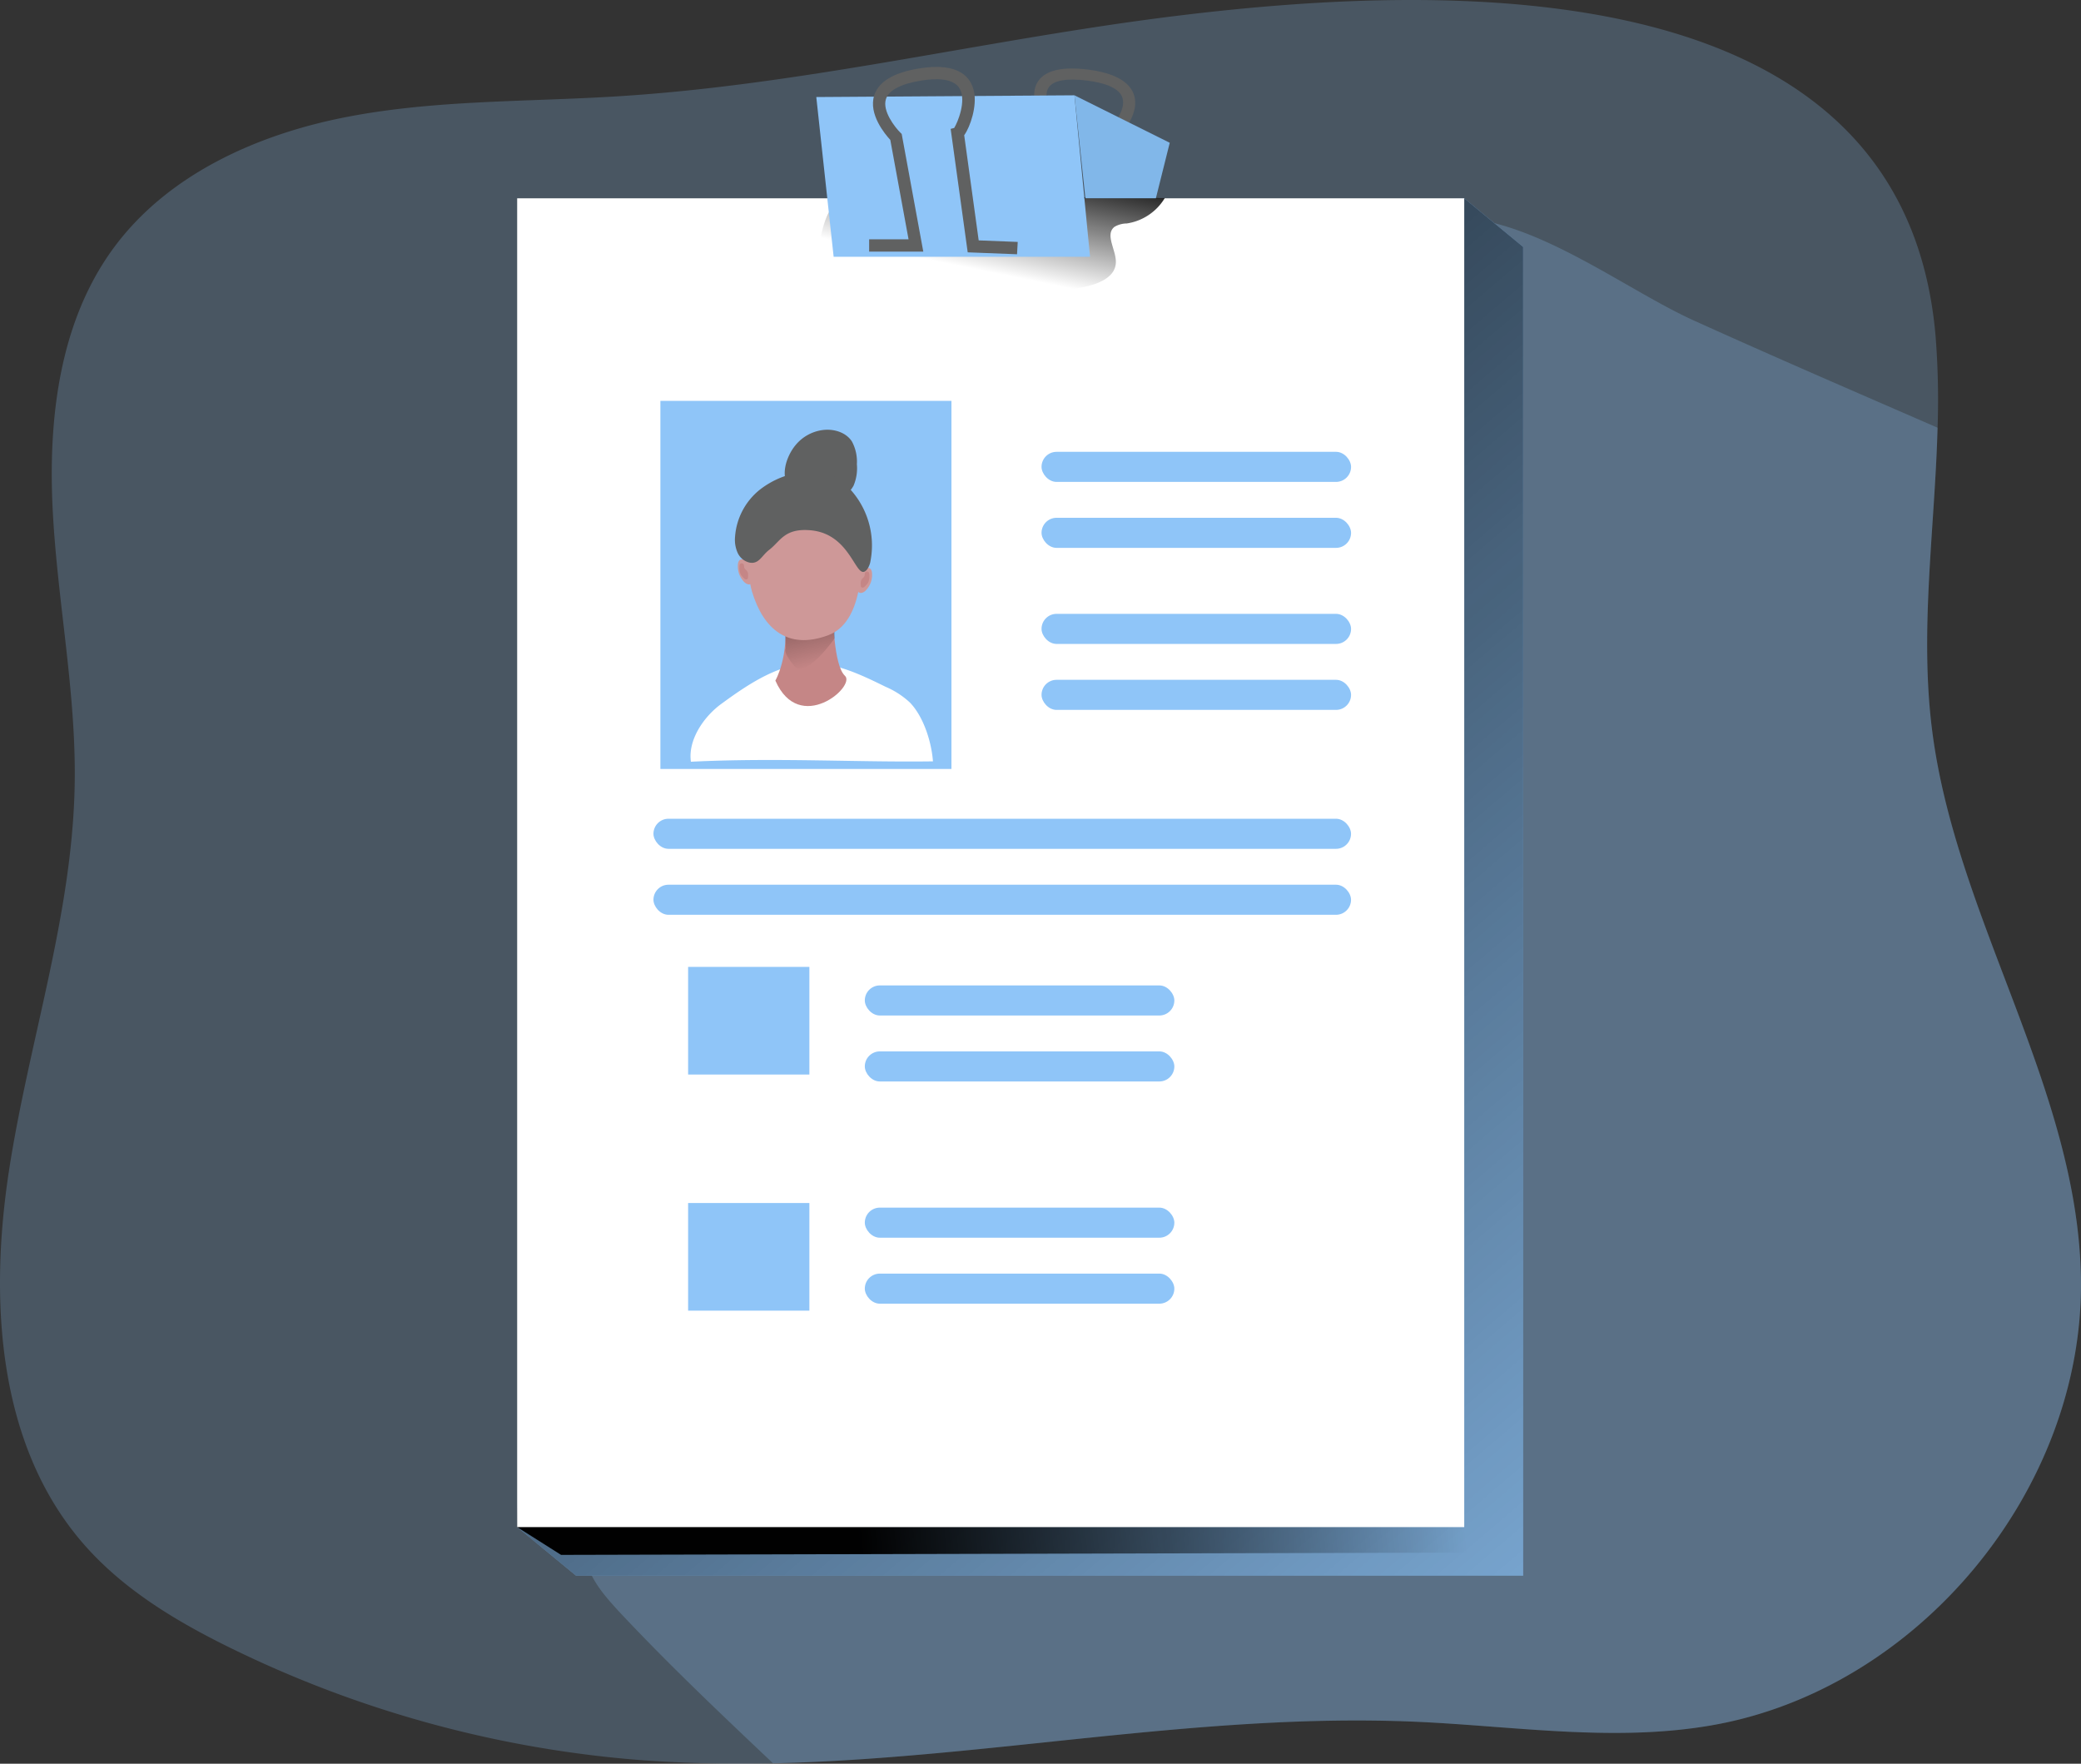 <svg width="236" height="200" viewBox="0 0 236 200" xmlns="http://www.w3.org/2000/svg"><rect x="0" y="0" width="236" height="200" fill="#333333" stroke="none"/><defs><linearGradient x1="104.158%" y1="136.047%" x2="-2.786%" y2="-33.868%" id="497e7xrdwa"><stop stop-color="#010101" stop-opacity="0" offset="0%"/><stop stop-color="#010101" offset="95%"/></linearGradient><linearGradient x1="89.736%" y1="46.138%" x2="25.329%" y2="55.323%" id="ds6lmlna4b"><stop stop-color="#010101" stop-opacity="0" offset="0%"/><stop stop-color="#010101" offset="95%"/></linearGradient><linearGradient x1="40.685%" y1="64.705%" x2="88.277%" y2="-18.341%" id="ynipfxwaxc"><stop stop-color="#010101" stop-opacity="0" offset="0%"/><stop stop-color="#010101" offset="95%"/></linearGradient><linearGradient x1="65.62%" y1="117.855%" x2="3.427%" y2="-197.476%" id="v6064ghgrd"><stop stop-color="#010101" stop-opacity="0" offset="12%"/><stop stop-color="#010101" offset="95%"/></linearGradient></defs><g fill-rule="nonzero" fill="none"><path d="M235.994 144.976c.377 23.929-18.493 46.683-42.021 50.696-11.012 1.886-22.246.068-33.428-.43-24.324-1.062-48.593 4.168-72.874 4.716-4.915.112-9.84 0-14.767-.347a128.193 128.193 0 0 1-46.63-12.672c-6.228-3.043-12.307-6.679-16.842-11.908-9.728-11.206-10.665-27.608-8.414-42.269 2.25-14.66 7.2-28.991 7.452-43.832.18-10.362-1.942-20.611-2.486-30.96-.543-10.348.71-21.322 6.79-29.699 6.078-8.376 16.195-12.968 26.33-14.965 10.134-1.998 20.534-1.736 30.856-2.38 21.351-1.311 42.258-6.528 63.485-9.13 31.656-3.889 82.563-5.145 86.067 36.373.269 3.434.343 6.88.222 10.323-.308 11.467-2.066 22.977-.612 34.359 2.721 21.387 16.53 40.575 16.872 62.125z" fill="#8FC5F8" opacity=".24"/><path d="M235.994 144.976c.377 23.929-18.493 46.683-42.021 50.696-11.012 1.886-22.246.068-33.428-.43-24.324-1.062-48.593 4.168-72.874 4.716-5.946-5.62-11.88-11.244-17.463-17.203-1.71-1.856-3.516-3.913-3.85-6.43-.24-1.873.364-3.75.963-5.538a356.163 356.163 0 0 1 43.04-86.08c8.487-12.432 17.753-24.263 27.242-35.928 6.446-7.913 14.793-23.312 26.236-24.066 9.326-.617 20.14 7.956 28.234 11.622 9.172 4.153 18.42 8.145 27.661 12.166-.308 11.467-2.066 22.977-.612 34.358 2.721 21.379 16.53 40.567 16.872 62.117z" fill="#8FC5F8" opacity=".24"/><path d="m129.09 29.047-5.34-1.68 1.46-12.59h.427c.53-.43 2.08-2.286 1.664-3.662-.372-1.26-2.374-1.766-3.995-1.976-2.302-.292-3.807-.03-4.36.75-.74 1.055.236 3.035.677 3.708l.115.176-.804 12.17-5.925-1.637.334-1.205 4.29 1.205.676-10.289c-.428-.698-1.71-3.18-.56-4.84.855-1.217 2.755-1.65 5.655-1.286 4.53.58 5.399 2.457 5.335 3.931-.064 1.475-1.31 3.284-2.246 3.957l-1.245 10.717 4.227 1.33-.385 1.221z" fill="#606161"/><path fill="#8FC5F8" d="M172.737 178.683H65.332l-6.682-5.513 6.682-145.169 100.723-5.513 6.682 5.513z"/><path fill="url(#497e7xrdwa)" d="M172.737 178.683H65.332l-6.682-5.513 6.682-145.169 100.723-5.513 6.682 5.513z"/><path fill="url(#ds6lmlna4b)" d="m169.2 176.055-105.57.266-4.98-3.151 3.537-145.692 100.724-5.513 6.682 5.513z"/><path fill="#FFF" d="M58.65 22.488h107.405V173.17H58.65z"/><path d="M92.496 32.974c-.055.381-.08.857.227 1.071.168.102.36.155.556.155 9.895.858 19.86.303 29.6-1.646 1.603-.322 3.545-1.06 3.661-2.693.107-1.448-1.283-3.219-.163-4.128.42-.252.9-.387 1.39-.39a6.074 6.074 0 0 0 4.326-2.88l-28.085-.228c-2.73-.021-7.7-1.17-9.65 1.286-1.51 1.882-1.862 7.215-1.862 9.453z" fill="url(#ynipfxwaxc)"/><path fill="#8FC5F8" d="M123.618 29.116H94.541l-1.968-18.112 29.274-.197z"/><path fill="#81B7E9" d="m121.847 10.807 10.81 5.384-1.574 6.297h-7.991z"/><path d="m115.34 28.833-5.595-.219-1.934-14 .402-.104c.398-.626 1.4-3.078.634-4.44-.693-1.244-2.76-1.197-4.372-.935-2.298.368-3.684 1.097-4.005 2.104-.427 1.355 1.031 3.198 1.63 3.794l.159.155 2.45 13.349h-6.142v-1.398h4.47l-2.07-11.274c-.582-.63-2.503-2.91-1.823-5.05.496-1.565 2.216-2.593 5.134-3.06 4.517-.725 5.852 1.037 6.186 2.649.333 1.611-.394 3.926-1.117 4.93l1.643 11.925 4.427.176-.077 1.398z" fill="#606161"/><path fill="#8FC5F8" d="M74.893 45.457h33.008v41.741H74.893z"/><rect fill="#8FC5F8" x="118.117" y="51.236" width="35.104" height="3.412" rx="1.706"/><rect fill="#8FC5F8" x="118.117" y="58.716" width="35.104" height="3.412" rx="1.706"/><rect fill="#8FC5F8" x="118.117" y="69.609" width="35.104" height="3.412" rx="1.706"/><rect fill="#8FC5F8" x="118.117" y="77.089" width="35.104" height="3.412" rx="1.706"/><rect fill="#8FC5F8" x="98.075" y="111.744" width="35.104" height="3.412" rx="1.706"/><rect fill="#8FC5F8" x="98.075" y="119.225" width="35.104" height="3.412" rx="1.706"/><rect fill="#8FC5F8" x="98.075" y="136.942" width="35.104" height="3.412" rx="1.706"/><rect fill="#8FC5F8" x="98.075" y="144.423" width="35.104" height="3.412" rx="1.706"/><rect fill="#8FC5F8" x="74.106" y="92.843" width="79.111" height="3.412" rx="1.706"/><rect fill="#8FC5F8" x="74.106" y="100.324" width="79.111" height="3.412" rx="1.706"/><path fill="#8FC5F8" d="M78.037 109.644H91.79v12.205H78.037zM78.037 136.419H91.79v12.205H78.037z"/><path d="M81.776 79.837c-1.99 1.462-3.773 4.09-3.422 6.542 9.74-.48 18.985.081 27.451-.043-.171-2.23-1.065-5.063-2.614-6.67a9.555 9.555 0 0 0-2.746-1.78c-2.062-1.015-4.154-2.027-6.417-2.498-4.518-.956-8.697 1.843-12.252 4.45z" fill="#FFF"/><path d="M98.888 64.928a2.528 2.528 0 0 1-.66 1.98 1.01 1.01 0 0 1-.427.3c-.856.279-.894-1.453-.65-1.946.29-.562 1.608-1.449 1.737-.334zM83.688 63.959a2.533 2.533 0 0 0 .655 1.98c.116.134.263.236.427.3.856.28.895-1.457.646-1.946-.282-.548-1.6-1.449-1.728-.334z" fill="#CE9898"/><path d="M90.203 50.498a4.789 4.789 0 0 1 3.2-1.745c1.215-.128 2.567.292 3.217 1.32.42.79.613 1.68.556 2.573a5.064 5.064 0 0 1-.376 2.426 3.386 3.386 0 0 1-1.81 1.556c-1.78.703-3.88.133-5.257-1.136-1.378-1.269-.608-3.682.47-4.994z" fill="#606161"/><path d="M94.481 69.772s.052 5.667 1.34 6.859c1.287 1.191-5.16 6.76-7.89.544 0 0 1.588-2.683 1.045-7.206-.544-4.523 5.505-.197 5.505-.197z" fill="#C58686"/><path d="M94.67 71.114v1.243s-3.273 4.715-4.612 3.133c-1.339-1.581-.945-1.937-.945-1.937l-.146-3.58 5.703 1.14z" fill="url(#v6064ghgrd)"/><path d="M97.6 61.67s.941 8.65-3.675 10.365c-4.616 1.715-7.366-.746-8.633-4.921-1.266-4.175.672-12.603 5.562-11.785 4.89.82 6.746 6.34 6.746 6.34z" fill="#CE9898"/><path d="M98.331 64.576c.211-.3.347-.645.398-1.007a9.442 9.442 0 0 0-3.123-8.874 5.345 5.345 0 0 0-1.732-1.025 5.52 5.52 0 0 0-1.96-.214 9.848 9.848 0 0 0-5.74 2.07 7.528 7.528 0 0 0-2.815 5.35 3.642 3.642 0 0 0 .29 1.801c.255.571.765.988 1.374 1.123 1.065.185 1.356-.801 2.22-1.457 1.283-.99 1.711-2.46 4.663-2.212 4.8.403 5.142 6.027 6.425 4.445z" fill="#606161"/><path d="M84.544 64.576a.562.562 0 0 1-.133-.184 1.241 1.241 0 0 1-.034-.249.36.36 0 0 0-.111-.214.248.248 0 0 0-.236-.043.266.266 0 0 0-.14.163.928.928 0 0 0-.03.219c-.03.284.013.572.123.835.105.182.24.344.398.48a.33.33 0 0 0 .223.12.295.295 0 0 0 .154-.055.193.193 0 0 0 .055-.043.172.172 0 0 0 0-.064 1.615 1.615 0 0 0 0-.592.78.78 0 0 0-.27-.373zM97.904 65.506a.562.562 0 0 0 .132-.184c.02-.08.032-.162.034-.244a.335.335 0 0 1 .116-.215.226.226 0 0 1 .231-.047.278.278 0 0 1 .141.163.966.966 0 0 1 .03.223c.029.285-.014.572-.124.836-.105.18-.24.34-.398.476a.355.355 0 0 1-.222.124.3.3 0 0 1-.154-.06.111.111 0 0 1-.056-.043.159.159 0 0 1 0-.064 1.594 1.594 0 0 1 0-.587.793.793 0 0 1 .27-.378z" fill="#C58686"/></g></svg>